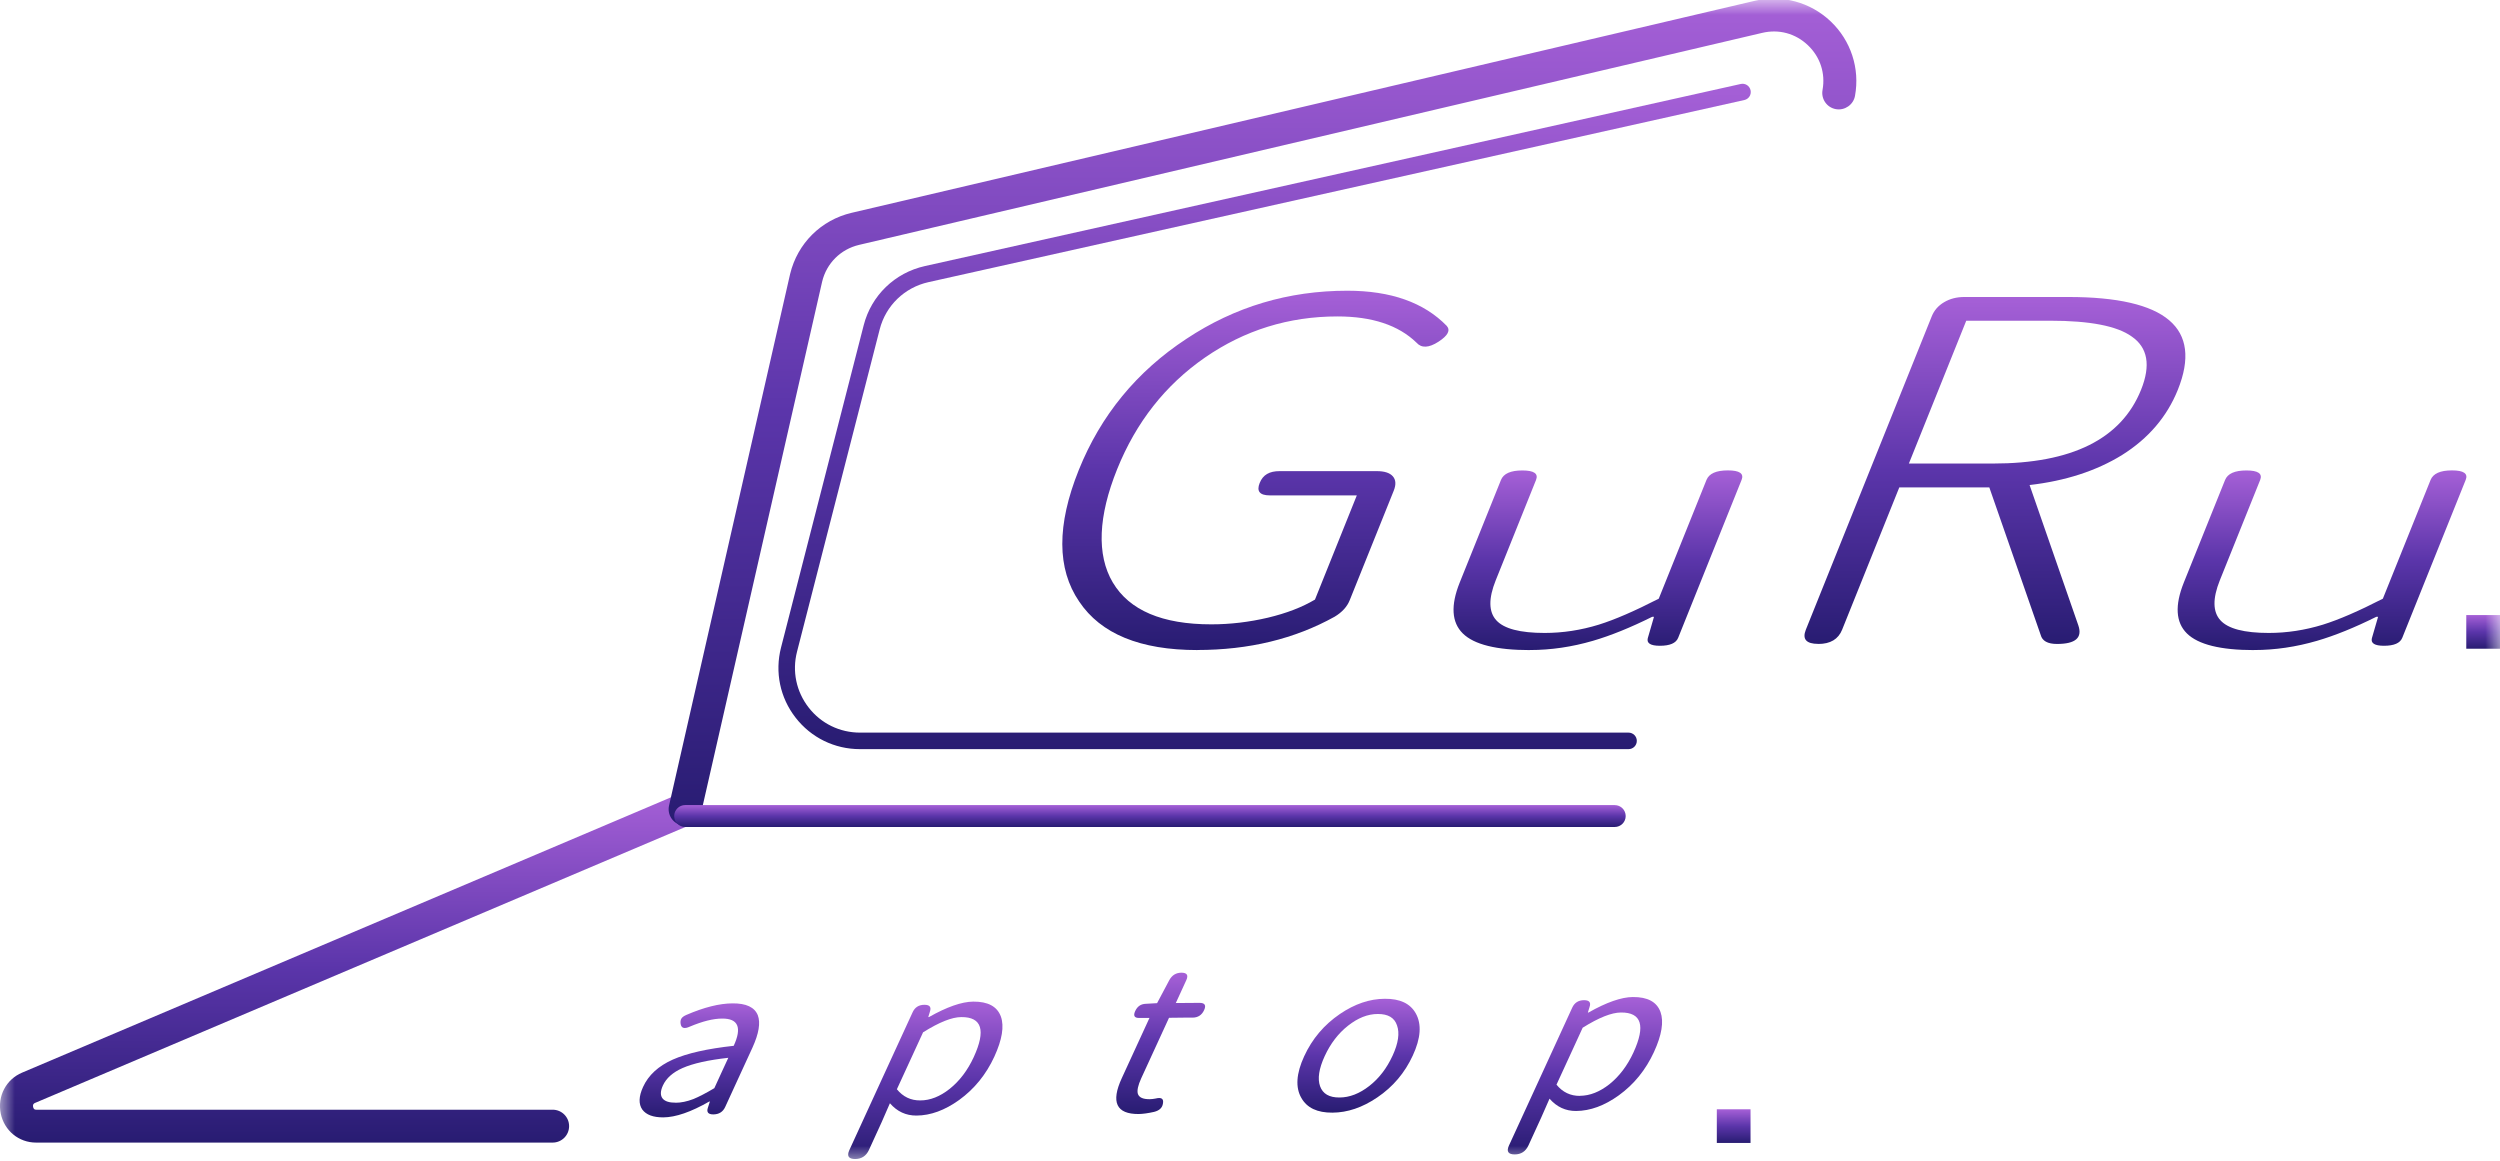 <svg width="84" height="39" viewBox="0 0 84 39" fill="none" xmlns="http://www.w3.org/2000/svg">
<g clip-path="url(#clip0_5782_10554)">
<mask id="mask0_5782_10554" style="mask-type:luminance" maskUnits="userSpaceOnUse" x="0" y="0" width="84" height="39">
<path d="M84 0H0V39H84V0Z" fill="white"/>
</mask>
<g mask="url(#mask0_5782_10554)">
<path d="M18.566 38.391H1.213C0.631 38.391 0.143 37.99 0.025 37.414C-0.092 36.833 0.203 36.267 0.744 36.04L22.805 26.68C23.087 26.563 23.413 26.691 23.532 26.972C23.652 27.254 23.522 27.577 23.239 27.698L1.178 37.058C1.154 37.069 1.091 37.095 1.113 37.195C1.132 37.286 1.189 37.286 1.215 37.286H18.568C18.875 37.286 19.122 37.533 19.122 37.838C19.122 38.144 18.875 38.391 18.568 38.391H18.566Z" fill="url(#paint0_linear_5782_10554)"/>
<path d="M23.02 27.741C22.979 27.741 22.938 27.737 22.896 27.728C22.599 27.661 22.412 27.364 22.48 27.067L26.547 9.21C26.795 8.178 27.587 7.392 28.613 7.151L58.96 0.027C59.874 -0.187 60.827 0.071 61.508 0.716C62.19 1.362 62.496 2.298 62.328 3.221C62.274 3.522 61.981 3.721 61.684 3.667C61.382 3.613 61.183 3.325 61.237 3.024C61.339 2.46 61.159 1.912 60.744 1.518C60.329 1.124 59.77 0.972 59.212 1.104L28.865 8.228C28.247 8.373 27.771 8.846 27.624 9.463L23.556 27.314C23.497 27.572 23.27 27.745 23.016 27.745L23.02 27.741Z" fill="url(#paint1_linear_5782_10554)"/>
<path d="M22.285 37.544C21.947 37.544 21.714 37.459 21.582 37.282C21.452 37.095 21.46 36.842 21.608 36.519C21.788 36.124 22.122 35.819 22.606 35.602C23.084 35.39 23.765 35.236 24.653 35.139C24.935 34.526 24.805 34.22 24.265 34.224C23.965 34.224 23.605 34.315 23.181 34.493C22.993 34.58 22.889 34.547 22.869 34.4C22.858 34.328 22.867 34.272 22.893 34.227C22.919 34.181 22.975 34.138 23.067 34.099C23.655 33.845 24.169 33.717 24.608 33.713C25.072 33.709 25.356 33.843 25.463 34.114C25.558 34.367 25.497 34.729 25.283 35.199L24.768 36.319L24.367 37.193C24.291 37.359 24.158 37.442 23.969 37.444C23.796 37.444 23.733 37.37 23.785 37.219L23.852 37.011H23.831C23.216 37.364 22.702 37.541 22.285 37.544ZM22.7 37.052C22.882 37.052 23.082 37.011 23.299 36.928C23.488 36.85 23.722 36.729 24.002 36.562L24.236 36.051L24.471 35.542C23.796 35.617 23.284 35.732 22.934 35.886C22.606 36.031 22.387 36.226 22.274 36.471C22.183 36.668 22.183 36.818 22.272 36.92C22.352 37.008 22.496 37.052 22.702 37.05L22.7 37.052Z" fill="url(#paint2_linear_5782_10554)"/>
<path d="M28.733 38.943C28.512 38.943 28.447 38.843 28.538 38.644L29.588 36.354L30.665 34.01C30.741 33.845 30.873 33.761 31.062 33.761C31.236 33.761 31.297 33.834 31.247 33.986L31.19 34.174H31.212C31.815 33.832 32.312 33.659 32.699 33.654C33.196 33.65 33.506 33.817 33.63 34.157C33.745 34.482 33.673 34.931 33.409 35.505C33.133 36.103 32.74 36.588 32.228 36.959C31.746 37.305 31.268 37.481 30.793 37.483C30.442 37.485 30.144 37.349 29.901 37.069L29.623 37.706L29.196 38.64C29.102 38.841 28.948 38.943 28.731 38.943H28.733ZM30.921 36.974C31.255 36.974 31.583 36.844 31.909 36.586C32.245 36.317 32.514 35.96 32.718 35.518C33.131 34.618 32.992 34.17 32.302 34.174C31.987 34.174 31.557 34.346 31.015 34.686L30.574 35.645L30.135 36.599C30.342 36.852 30.604 36.978 30.923 36.974H30.921Z" fill="url(#paint3_linear_5782_10554)"/>
<path d="M38.257 37.431C37.508 37.435 37.319 37.034 37.693 36.224L38.622 34.203H38.281C38.116 34.207 38.071 34.129 38.142 33.973C38.214 33.815 38.331 33.735 38.494 33.728L38.878 33.706L39.292 32.926C39.382 32.766 39.514 32.684 39.694 32.682C39.883 32.682 39.937 32.766 39.859 32.935L39.507 33.702L40.304 33.696C40.482 33.696 40.534 33.776 40.458 33.94C40.382 34.105 40.254 34.19 40.076 34.192H39.809L39.279 34.198L38.344 36.233C38.236 36.471 38.199 36.644 38.233 36.755C38.275 36.876 38.407 36.935 38.628 36.933C38.691 36.933 38.756 36.924 38.826 36.911C39.023 36.861 39.106 36.915 39.075 37.078C39.054 37.221 38.956 37.314 38.778 37.359C38.574 37.405 38.4 37.429 38.255 37.431H38.257Z" fill="url(#paint4_linear_5782_10554)"/>
<path d="M44.77 37.385C44.262 37.389 43.914 37.225 43.726 36.891C43.522 36.54 43.552 36.072 43.821 35.489C44.09 34.904 44.49 34.432 45.021 34.07C45.519 33.732 46.02 33.561 46.528 33.559C47.04 33.554 47.387 33.719 47.572 34.053C47.772 34.412 47.739 34.883 47.47 35.465C47.203 36.046 46.806 36.516 46.276 36.874C45.779 37.212 45.275 37.383 44.77 37.385ZM45.004 36.876C45.347 36.876 45.681 36.744 46.009 36.488C46.337 36.232 46.595 35.894 46.79 35.472C46.984 35.052 47.033 34.711 46.94 34.454C46.855 34.196 46.641 34.068 46.293 34.07C45.955 34.07 45.623 34.204 45.293 34.464C44.963 34.724 44.702 35.067 44.509 35.487C44.316 35.907 44.264 36.245 44.355 36.499C44.446 36.752 44.663 36.878 45.004 36.876Z" fill="url(#paint5_linear_5782_10554)"/>
<path d="M50.896 38.789C50.675 38.789 50.61 38.689 50.701 38.49L51.752 36.2L52.828 33.855C52.904 33.691 53.036 33.606 53.225 33.606C53.399 33.606 53.462 33.68 53.41 33.832L53.353 34.02H53.375C53.978 33.678 54.476 33.504 54.862 33.5C55.359 33.496 55.669 33.663 55.793 34.003C55.908 34.328 55.837 34.776 55.572 35.35C55.296 35.948 54.903 36.434 54.391 36.804C53.909 37.151 53.431 37.326 52.956 37.329C52.605 37.331 52.307 37.194 52.064 36.915L51.784 37.552L51.356 38.486C51.263 38.687 51.109 38.789 50.892 38.789H50.896ZM53.086 36.819C53.421 36.817 53.748 36.687 54.074 36.432C54.41 36.163 54.68 35.805 54.884 35.363C55.296 34.464 55.157 34.016 54.467 34.02C54.152 34.02 53.722 34.191 53.178 34.531L52.737 35.491L52.298 36.445C52.505 36.698 52.767 36.824 53.086 36.822V36.819Z" fill="url(#paint6_linear_5782_10554)"/>
<path d="M54.717 25.171H28.894C28.041 25.171 27.253 24.785 26.732 24.113C26.209 23.442 26.031 22.584 26.242 21.76L29.02 10.929C29.276 9.928 30.064 9.166 31.076 8.94L58.487 2.822C58.639 2.787 58.785 2.882 58.819 3.032C58.852 3.181 58.759 3.329 58.609 3.361L31.197 9.48C30.392 9.66 29.762 10.268 29.558 11.066L26.78 21.897C26.611 22.553 26.754 23.238 27.171 23.773C27.587 24.311 28.217 24.616 28.896 24.616H54.719C54.871 24.616 54.997 24.74 54.997 24.893C54.997 25.047 54.873 25.171 54.719 25.171H54.717Z" fill="url(#paint7_linear_5782_10554)"/>
<path d="M84 20.666H82.867V21.797H84V20.666Z" fill="url(#paint8_linear_5782_10554)"/>
<path d="M40.234 21.842C38.311 21.842 36.987 21.299 36.26 20.211C35.509 19.112 35.505 17.641 36.245 15.797C36.985 13.954 38.194 12.482 39.865 11.384C41.489 10.307 43.291 9.768 45.268 9.768C46.731 9.768 47.844 10.162 48.611 10.95C48.741 11.1 48.65 11.275 48.337 11.479C48.007 11.694 47.76 11.702 47.593 11.512C46.989 10.927 46.104 10.632 44.94 10.632C43.301 10.632 41.817 11.094 40.486 12.014C39.154 12.937 38.172 14.188 37.536 15.765C36.901 17.342 36.84 18.642 37.389 19.57C37.947 20.508 39.049 20.978 40.701 20.978C41.337 20.978 41.971 20.902 42.598 20.755C43.228 20.605 43.755 20.401 44.183 20.146L45.589 16.645H42.665C42.327 16.645 42.214 16.506 42.325 16.229C42.435 15.951 42.655 15.83 42.993 15.83H46.262C46.518 15.83 46.698 15.888 46.8 16.005C46.902 16.122 46.911 16.283 46.831 16.484L45.352 20.163C45.264 20.386 45.092 20.573 44.843 20.722C43.501 21.468 41.962 21.84 40.23 21.84L40.234 21.842Z" fill="url(#paint9_linear_5782_10554)"/>
<path d="M51.404 21.843C50.28 21.843 49.529 21.657 49.151 21.284C48.773 20.912 48.739 20.342 49.045 19.577L50.432 16.128C50.519 15.913 50.757 15.807 51.15 15.807C51.543 15.807 51.697 15.913 51.61 16.128L50.256 19.499C50.011 20.11 50.017 20.558 50.276 20.842C50.534 21.126 51.076 21.267 51.901 21.267C52.511 21.267 53.117 21.174 53.718 20.989C54.261 20.82 54.931 20.528 55.734 20.116L57.338 16.125C57.425 15.911 57.664 15.805 58.057 15.805C58.45 15.805 58.604 15.911 58.517 16.125L57.46 18.756L56.386 21.431C56.314 21.609 56.11 21.698 55.771 21.698C55.459 21.698 55.324 21.613 55.365 21.445L55.574 20.725H55.513C54.786 21.087 54.122 21.356 53.523 21.531C52.817 21.737 52.112 21.841 51.408 21.841L51.404 21.843Z" fill="url(#paint10_linear_5782_10554)"/>
<path d="M61.094 21.635C60.688 21.635 60.549 21.475 60.677 21.156L64.905 10.633C64.985 10.431 65.124 10.271 65.322 10.154C65.519 10.037 65.745 9.979 66.001 9.979H69.494C72.784 9.979 74.011 11.018 73.175 13.098C72.81 14.004 72.185 14.734 71.3 15.289C70.436 15.822 69.4 16.158 68.194 16.297L69.832 21.013C69.975 21.429 69.737 21.637 69.114 21.637C68.801 21.637 68.619 21.535 68.567 21.334L66.841 16.377H63.816L61.895 21.159C61.767 21.477 61.5 21.637 61.094 21.637V21.635ZM64.139 15.575H66.963C69.615 15.575 71.276 14.749 71.94 13.096C72.27 12.275 72.166 11.677 71.623 11.305C71.128 10.951 70.216 10.776 68.89 10.776H66.066L64.139 15.573V15.575Z" fill="url(#paint11_linear_5782_10554)"/>
<path d="M75.734 21.843C74.61 21.843 73.859 21.657 73.481 21.284C73.104 20.912 73.069 20.342 73.375 19.577L74.762 16.128C74.849 15.913 75.087 15.807 75.48 15.807C75.873 15.807 76.027 15.913 75.941 16.128L74.586 19.499C74.341 20.11 74.347 20.558 74.606 20.842C74.864 21.126 75.406 21.267 76.231 21.267C76.841 21.267 77.447 21.174 78.048 20.989C78.591 20.82 79.261 20.528 80.064 20.116L81.668 16.125C81.755 15.911 81.994 15.805 82.387 15.805C82.78 15.805 82.934 15.911 82.847 16.125L81.79 18.756L80.716 21.431C80.644 21.609 80.44 21.698 80.101 21.698C79.789 21.698 79.654 21.613 79.695 21.445L79.904 20.725H79.843C79.116 21.087 78.452 21.356 77.853 21.531C77.147 21.737 76.442 21.841 75.739 21.841L75.734 21.843Z" fill="url(#paint12_linear_5782_10554)"/>
<path d="M58.818 37.272H57.685V38.403H58.818V37.272Z" fill="url(#paint13_linear_5782_10554)"/>
<path d="M54.254 27.787H23.022C22.818 27.787 22.653 27.623 22.653 27.419C22.653 27.215 22.818 27.051 23.022 27.051H54.254C54.458 27.051 54.623 27.215 54.623 27.419C54.623 27.623 54.458 27.787 54.254 27.787Z" fill="url(#paint14_linear_5782_10554)"/>
</g>
</g>
<defs>
<linearGradient id="paint0_linear_5782_10554" x1="11.788" y1="26.637" x2="11.788" y2="38.391" gradientUnits="userSpaceOnUse">
<stop stop-color="#A660D7"/>
<stop offset="0.5" stop-color="#5B35AA"/>
<stop offset="1" stop-color="#281C72"/>
</linearGradient>
<linearGradient id="paint1_linear_5782_10554" x1="42.42" y1="-0.047" x2="42.42" y2="27.745" gradientUnits="userSpaceOnUse">
<stop stop-color="#A660D7"/>
<stop offset="0.5" stop-color="#5B35AA"/>
<stop offset="1" stop-color="#281C72"/>
</linearGradient>
<linearGradient id="paint2_linear_5782_10554" x1="23.498" y1="33.713" x2="23.498" y2="37.544" gradientUnits="userSpaceOnUse">
<stop stop-color="#A660D7"/>
<stop offset="0.5" stop-color="#5B35AA"/>
<stop offset="1" stop-color="#281C72"/>
</linearGradient>
<linearGradient id="paint3_linear_5782_10554" x1="31.09" y1="33.654" x2="31.09" y2="38.943" gradientUnits="userSpaceOnUse">
<stop stop-color="#A660D7"/>
<stop offset="0.5" stop-color="#5B35AA"/>
<stop offset="1" stop-color="#281C72"/>
</linearGradient>
<linearGradient id="paint4_linear_5782_10554" x1="38.999" y1="32.682" x2="38.999" y2="37.431" gradientUnits="userSpaceOnUse">
<stop stop-color="#A660D7"/>
<stop offset="0.5" stop-color="#5B35AA"/>
<stop offset="1" stop-color="#281C72"/>
</linearGradient>
<linearGradient id="paint5_linear_5782_10554" x1="45.647" y1="33.559" x2="45.647" y2="37.385" gradientUnits="userSpaceOnUse">
<stop stop-color="#A660D7"/>
<stop offset="0.5" stop-color="#5B35AA"/>
<stop offset="1" stop-color="#281C72"/>
</linearGradient>
<linearGradient id="paint6_linear_5782_10554" x1="53.254" y1="33.5" x2="53.254" y2="38.789" gradientUnits="userSpaceOnUse">
<stop stop-color="#A660D7"/>
<stop offset="0.5" stop-color="#5B35AA"/>
<stop offset="1" stop-color="#281C72"/>
</linearGradient>
<linearGradient id="paint7_linear_5782_10554" x1="42.491" y1="2.814" x2="42.491" y2="25.171" gradientUnits="userSpaceOnUse">
<stop stop-color="#A660D7"/>
<stop offset="0.5" stop-color="#5B35AA"/>
<stop offset="1" stop-color="#281C72"/>
</linearGradient>
<linearGradient id="paint8_linear_5782_10554" x1="83.434" y1="20.666" x2="83.434" y2="21.797" gradientUnits="userSpaceOnUse">
<stop stop-color="#A660D7"/>
<stop offset="0.5" stop-color="#5B35AA"/>
<stop offset="1" stop-color="#281C72"/>
</linearGradient>
<linearGradient id="paint9_linear_5782_10554" x1="42.181" y1="9.768" x2="42.181" y2="21.842" gradientUnits="userSpaceOnUse">
<stop stop-color="#A660D7"/>
<stop offset="0.5" stop-color="#5B35AA"/>
<stop offset="1" stop-color="#281C72"/>
</linearGradient>
<linearGradient id="paint10_linear_5782_10554" x1="53.69" y1="15.805" x2="53.69" y2="21.843" gradientUnits="userSpaceOnUse">
<stop stop-color="#A660D7"/>
<stop offset="0.5" stop-color="#5B35AA"/>
<stop offset="1" stop-color="#281C72"/>
</linearGradient>
<linearGradient id="paint11_linear_5782_10554" x1="67.03" y1="9.979" x2="67.03" y2="21.637" gradientUnits="userSpaceOnUse">
<stop stop-color="#A660D7"/>
<stop offset="0.5" stop-color="#5B35AA"/>
<stop offset="1" stop-color="#281C72"/>
</linearGradient>
<linearGradient id="paint12_linear_5782_10554" x1="78.02" y1="15.805" x2="78.02" y2="21.843" gradientUnits="userSpaceOnUse">
<stop stop-color="#A660D7"/>
<stop offset="0.5" stop-color="#5B35AA"/>
<stop offset="1" stop-color="#281C72"/>
</linearGradient>
<linearGradient id="paint13_linear_5782_10554" x1="58.251" y1="37.272" x2="58.251" y2="38.403" gradientUnits="userSpaceOnUse">
<stop stop-color="#A660D7"/>
<stop offset="0.5" stop-color="#5B35AA"/>
<stop offset="1" stop-color="#281C72"/>
</linearGradient>
<linearGradient id="paint14_linear_5782_10554" x1="38.638" y1="27.051" x2="38.638" y2="27.787" gradientUnits="userSpaceOnUse">
<stop stop-color="#A660D7"/>
<stop offset="0.5" stop-color="#5B35AA"/>
<stop offset="1" stop-color="#281C72"/>
</linearGradient>
<clipPath id="clip0_5782_10554">
<rect width="84" height="39" fill="white"/>
</clipPath>
</defs>
</svg>
